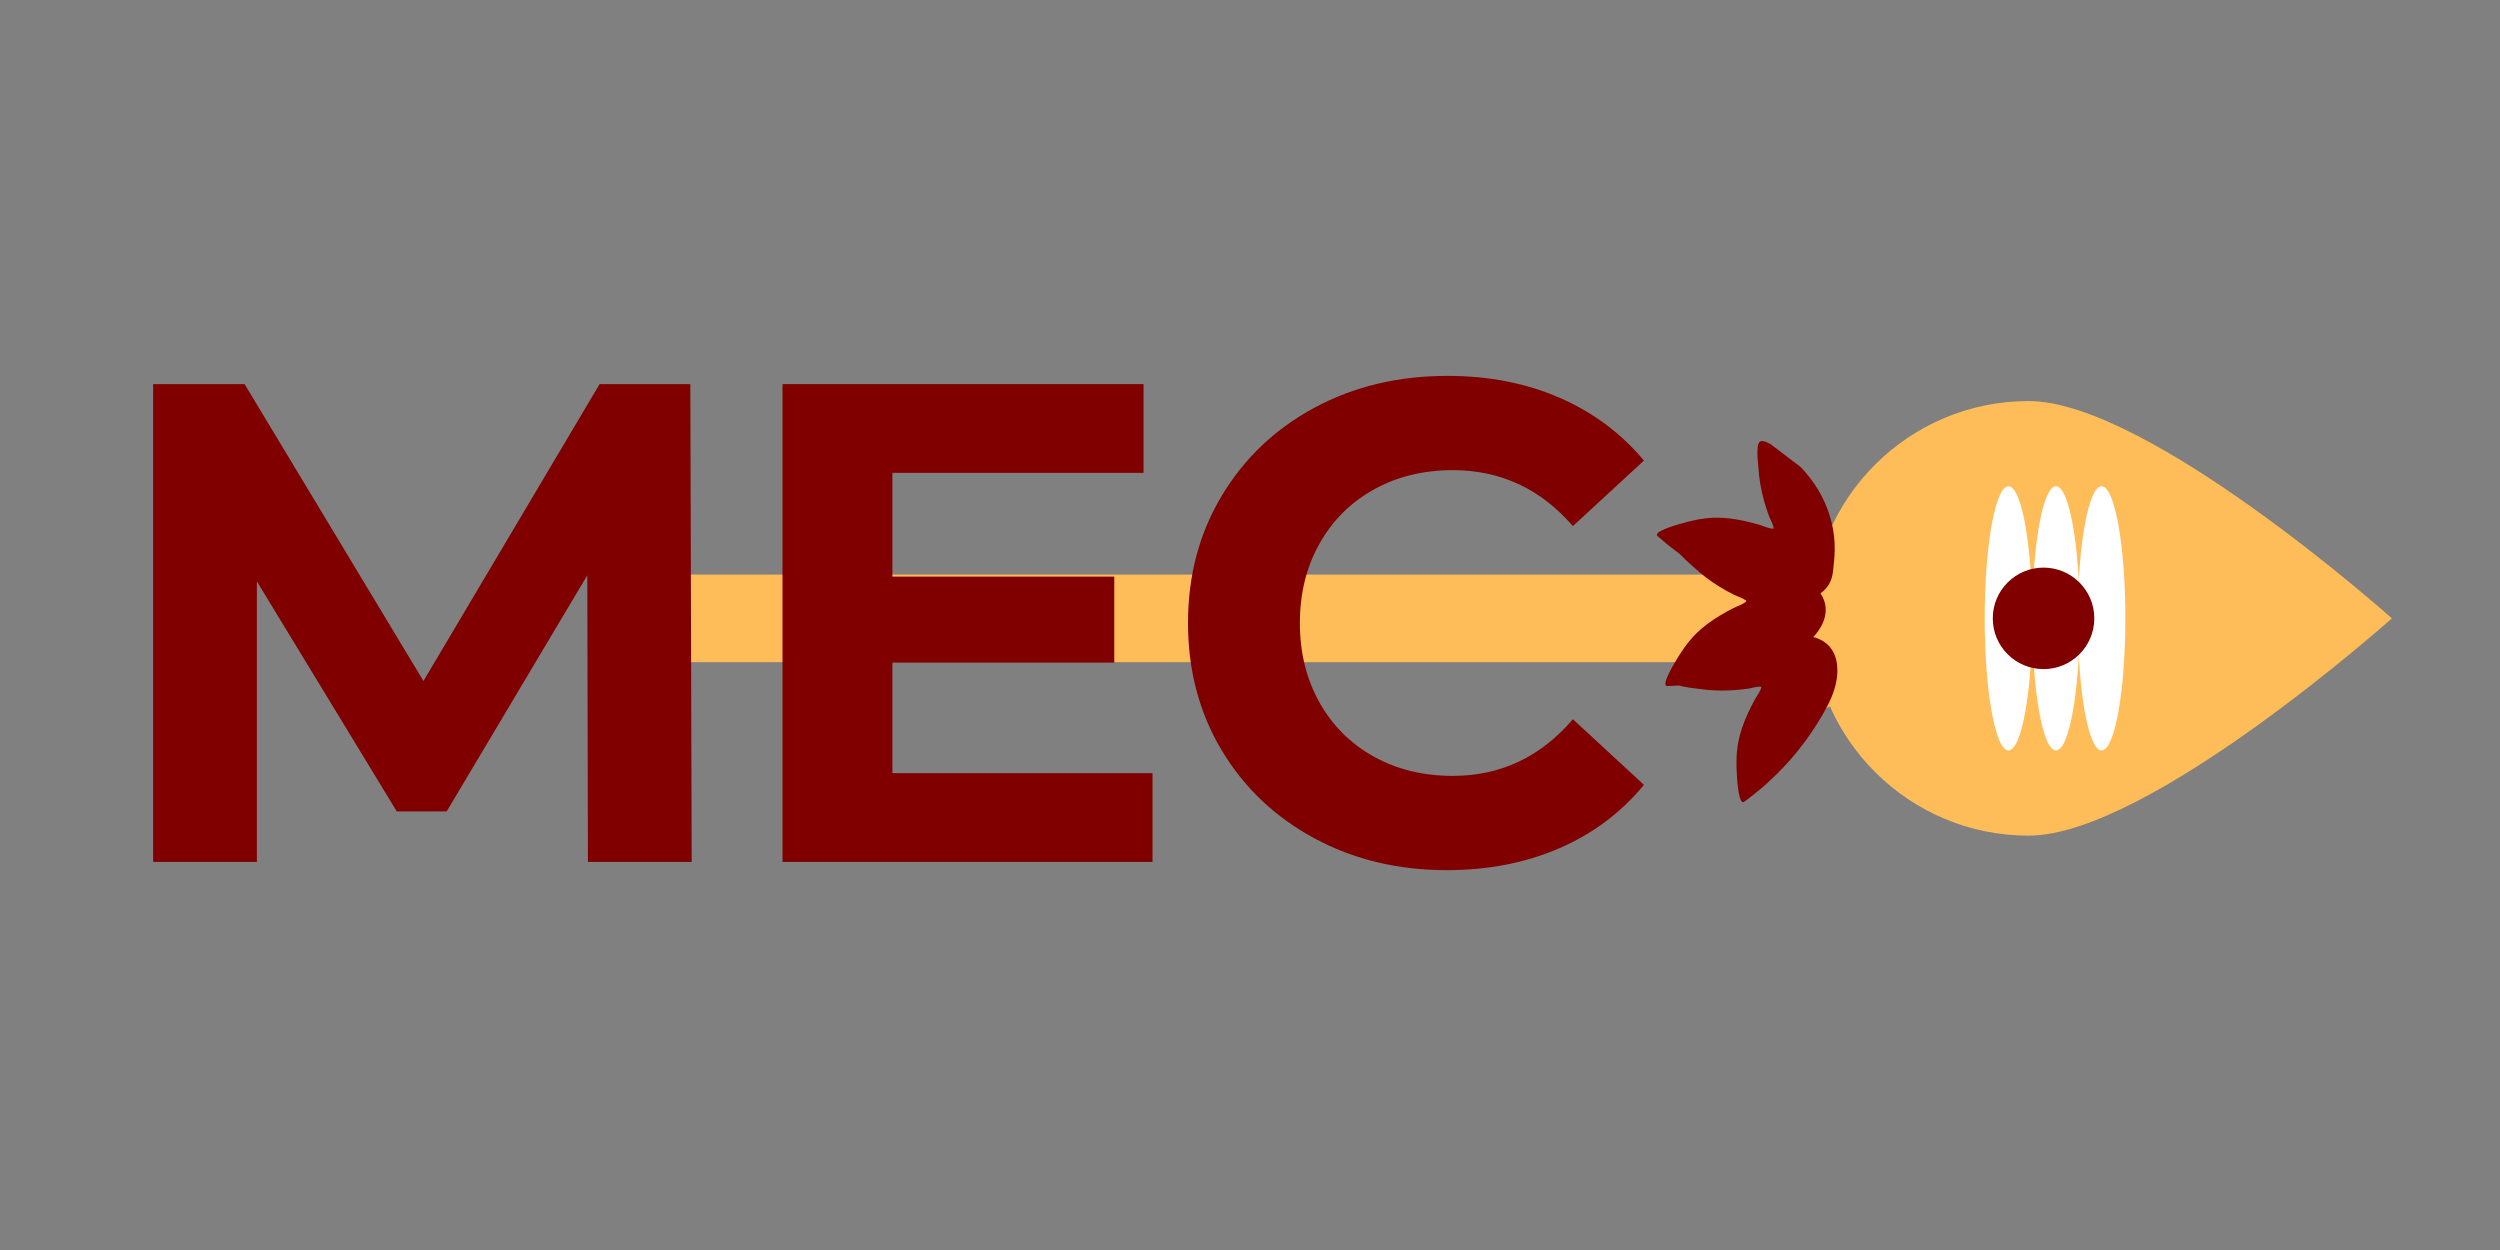 <svg xmlns="http://www.w3.org/2000/svg" xmlns:xlink="http://www.w3.org/1999/xlink" width="500" zoomAndPan="magnify" viewBox="0 0 375 187.5" height="250" preserveAspectRatio="xMidYMid meet" version="1.0"><rect x="0" y="0" width="375" height="187.5" fill="#808080" stroke="none"/><defs><g/><clipPath id="a6263035b1"><path d="M 271 60 L 358.836 60 L 358.836 125.754 L 271 125.754 Z M 271 60 " clip-rule="nonzero"/></clipPath><clipPath id="6b51411402"><path d="M 102.27 86 L 277 86 L 277 100 L 102.27 100 Z M 102.27 86 " clip-rule="nonzero"/></clipPath><clipPath id="870121766b"><path d="M 248 66 L 276 66 L 276 91 L 248 91 Z M 248 66 " clip-rule="nonzero"/></clipPath><clipPath id="3d5ab466fb"><path d="M 247.566 80.168 L 260.699 62.902 L 282.133 79.207 L 269 96.473 Z M 247.566 80.168 " clip-rule="nonzero"/></clipPath><clipPath id="9580a99de0"><path d="M 247.566 80.168 L 260.699 62.902 L 282.133 79.207 L 269 96.473 Z M 247.566 80.168 " clip-rule="nonzero"/></clipPath><clipPath id="5c203a0e3d"><path d="M 251 79 L 275 79 L 275 89 L 251 89 Z M 251 79 " clip-rule="nonzero"/></clipPath><clipPath id="00e552d3aa"><path d="M 247.566 80.168 L 260.699 62.902 L 282.133 79.207 L 269 96.473 Z M 247.566 80.168 " clip-rule="nonzero"/></clipPath><clipPath id="2720356bc2"><path d="M 247.566 80.168 L 260.699 62.902 L 282.133 79.207 L 269 96.473 Z M 247.566 80.168 " clip-rule="nonzero"/></clipPath><clipPath id="1e3f0e2078"><path d="M 266 69 L 274 69 L 274 84 L 266 84 Z M 266 69 " clip-rule="nonzero"/></clipPath><clipPath id="02cfe81017"><path d="M 247.566 80.168 L 260.699 62.902 L 282.133 79.207 L 269 96.473 Z M 247.566 80.168 " clip-rule="nonzero"/></clipPath><clipPath id="c69e459c83"><path d="M 247.566 80.168 L 260.699 62.902 L 282.133 79.207 L 269 96.473 Z M 247.566 80.168 " clip-rule="nonzero"/></clipPath><clipPath id="9ae3c0c04c"><path d="M 250 94 L 276 94 L 276 121 L 250 121 Z M 250 94 " clip-rule="nonzero"/></clipPath><clipPath id="f2a792a871"><path d="M 261.164 121.266 L 247.059 104.781 L 267.52 87.273 L 281.625 103.754 Z M 261.164 121.266 " clip-rule="nonzero"/></clipPath><clipPath id="5eb8b2f183"><path d="M 261.164 121.266 L 247.059 104.781 L 267.52 87.273 L 281.625 103.754 Z M 261.164 121.266 " clip-rule="nonzero"/></clipPath><clipPath id="d68e660388"><path d="M 262 96 L 274 96 L 274 118 L 262 118 Z M 262 96 " clip-rule="nonzero"/></clipPath><clipPath id="41d8975626"><path d="M 261.164 121.266 L 247.059 104.781 L 267.52 87.273 L 281.625 103.754 Z M 261.164 121.266 " clip-rule="nonzero"/></clipPath><clipPath id="a236a30e4e"><path d="M 261.164 121.266 L 247.059 104.781 L 267.52 87.273 L 281.625 103.754 Z M 261.164 121.266 " clip-rule="nonzero"/></clipPath><clipPath id="60acfb8a5c"><path d="M 254 95 L 271 95 L 271 102 L 254 102 Z M 254 95 " clip-rule="nonzero"/></clipPath><clipPath id="c3c4e38d48"><path d="M 261.164 121.266 L 247.059 104.781 L 267.52 87.273 L 281.625 103.754 Z M 261.164 121.266 " clip-rule="nonzero"/></clipPath><clipPath id="3439cbac26"><path d="M 261.164 121.266 L 247.059 104.781 L 267.52 87.273 L 281.625 103.754 Z M 261.164 121.266 " clip-rule="nonzero"/></clipPath><clipPath id="e70dd207e3"><path d="M 249 80 L 274 80 L 274 103 L 249 103 Z M 249 80 " clip-rule="nonzero"/></clipPath><clipPath id="e447c1d5d8"><path d="M 249.145 103.465 L 246.859 81.895 L 273.641 79.059 L 275.922 100.633 Z M 249.145 103.465 " clip-rule="nonzero"/></clipPath><clipPath id="d2eeef6392"><path d="M 249.145 103.465 L 246.859 81.895 L 273.641 79.059 L 275.922 100.633 Z M 249.145 103.465 " clip-rule="nonzero"/></clipPath><clipPath id="e0fb619b02"><path d="M 252 90 L 274 90 L 274 102 L 252 102 Z M 252 90 " clip-rule="nonzero"/></clipPath><clipPath id="015276e5d0"><path d="M 249.145 103.465 L 246.859 81.895 L 273.641 79.059 L 275.922 100.633 Z M 249.145 103.465 " clip-rule="nonzero"/></clipPath><clipPath id="76a65316e7"><path d="M 249.145 103.465 L 246.859 81.895 L 273.641 79.059 L 275.922 100.633 Z M 249.145 103.465 " clip-rule="nonzero"/></clipPath><clipPath id="520c463d85"><path d="M 255 81 L 271 81 L 271 89 L 255 89 Z M 255 81 " clip-rule="nonzero"/></clipPath><clipPath id="8167c4b210"><path d="M 249.145 103.465 L 246.859 81.895 L 273.641 79.059 L 275.922 100.633 Z M 249.145 103.465 " clip-rule="nonzero"/></clipPath><clipPath id="3715a310b8"><path d="M 249.145 103.465 L 246.859 81.895 L 273.641 79.059 L 275.922 100.633 Z M 249.145 103.465 " clip-rule="nonzero"/></clipPath></defs><g clip-path="url(#a6263035b1)"><path fill="#ffbd59" d="M 358.777 92.754 C 358.777 92.754 322.285 125.348 304.293 125.348 C 286.301 125.348 271.699 110.746 271.699 92.754 C 271.699 74.762 286.301 60.16 304.293 60.16 C 322.285 60.16 358.777 92.754 358.777 92.754 Z M 358.777 92.754 " fill-opacity="1" fill-rule="nonzero"/></g><g clip-path="url(#6b51411402)"><path fill="#ffbd59" d="M 276.562 86.188 L 276.562 99.324 L 102.5 99.324 L 102.5 86.188 Z M 276.562 86.188 " fill-opacity="1" fill-rule="nonzero"/></g><path fill="#ffbd59" d="M 279.637 92.754 C 279.637 100.391 276.32 106.59 272.234 106.59 C 268.148 106.59 264.828 100.391 264.828 92.754 C 264.828 85.117 268.148 78.922 272.234 78.922 C 276.32 78.922 279.637 85.117 279.637 92.754 Z M 279.637 92.754 " fill-opacity="1" fill-rule="nonzero"/><path fill="#ffffff" d="M 318.805 92.754 C 318.805 103.691 317.207 112.566 315.238 112.566 C 313.27 112.566 311.672 103.691 311.672 92.754 C 311.672 81.816 313.27 72.941 315.238 72.941 C 317.207 72.941 318.805 81.816 318.805 92.754 Z M 318.805 92.754 " fill-opacity="1" fill-rule="nonzero"/><path fill="#ffffff" d="M 311.965 92.754 C 311.965 103.691 310.367 112.566 308.398 112.566 C 306.434 112.566 304.832 103.691 304.832 92.754 C 304.832 81.816 306.434 72.941 308.398 72.941 C 310.367 72.941 311.965 81.816 311.965 92.754 Z M 311.965 92.754 " fill-opacity="1" fill-rule="nonzero"/><path fill="#ffffff" d="M 304.836 92.754 C 304.836 103.691 303.238 112.566 301.27 112.566 C 299.301 112.566 297.703 103.691 297.703 92.754 C 297.703 81.816 299.301 72.941 301.27 72.941 C 303.238 72.941 304.836 81.816 304.836 92.754 Z M 304.836 92.754 " fill-opacity="1" fill-rule="nonzero"/><path fill="#800000" d="M 314.145 92.754 C 314.145 96.957 310.734 100.367 306.531 100.367 C 302.328 100.367 298.918 96.957 298.918 92.754 C 298.918 88.551 302.328 85.141 306.531 85.141 C 310.734 85.141 314.145 88.551 314.145 92.754 Z M 314.145 92.754 " fill-opacity="1" fill-rule="nonzero"/><g fill="#800000" fill-opacity="1"><g transform="translate(14.471, 129.289)"><g><path d="M 73.719 0 L 73.625 -43 L 52.531 -7.578 L 45.047 -7.578 L 24.062 -42.078 L 24.062 0 L 8.5 0 L 8.5 -71.672 L 22.219 -71.672 L 49.047 -27.141 L 75.469 -71.672 L 89.078 -71.672 L 89.281 0 Z M 73.719 0 "/></g></g></g><g fill="#800000" fill-opacity="1"><g transform="translate(108.875, 129.289)"><g><path d="M 64 -13.312 L 64 0 L 8.5 0 L 8.5 -71.672 L 62.656 -71.672 L 62.656 -58.359 L 24.984 -58.359 L 24.984 -42.797 L 58.266 -42.797 L 58.266 -29.891 L 24.984 -29.891 L 24.984 -13.312 Z M 64 -13.312 "/></g></g></g><g fill="#800000" fill-opacity="1"><g transform="translate(174.2, 129.289)"><g><path d="M 42.797 1.234 C 35.492 1.234 28.891 -0.352 22.984 -3.531 C 17.078 -6.707 12.438 -11.109 9.062 -16.734 C 5.688 -22.367 4 -28.738 4 -35.844 C 4 -42.938 5.688 -49.297 9.062 -54.922 C 12.438 -60.555 17.078 -64.961 22.984 -68.141 C 28.891 -71.316 35.531 -72.906 42.906 -72.906 C 49.113 -72.906 54.723 -71.812 59.734 -69.625 C 64.754 -67.438 68.973 -64.297 72.391 -60.203 L 61.734 -50.375 C 56.891 -55.969 50.883 -58.766 43.719 -58.766 C 39.281 -58.766 35.32 -57.789 31.844 -55.844 C 28.363 -53.906 25.648 -51.191 23.703 -47.703 C 21.754 -44.223 20.781 -40.27 20.781 -35.844 C 20.781 -31.406 21.754 -27.441 23.703 -23.953 C 25.648 -20.473 28.363 -17.758 31.844 -15.812 C 35.32 -13.875 39.281 -12.906 43.719 -12.906 C 50.883 -12.906 56.891 -15.738 61.734 -21.406 L 72.391 -11.562 C 68.973 -7.406 64.738 -4.234 59.688 -2.047 C 54.633 0.141 49.004 1.234 42.797 1.234 Z M 42.797 1.234 "/></g></g></g><g clip-path="url(#870121766b)"><g clip-path="url(#3d5ab466fb)"><g clip-path="url(#9580a99de0)"><path fill="#800000" d="M 266.004 79.023 C 265.883 78.461 265.504 77.84 265.316 77.32 C 265.031 76.539 264.777 75.75 264.562 74.949 C 264.141 73.387 263.863 71.789 263.762 70.176 C 263.719 69.484 263.32 66.633 264.027 66.219 C 264.746 65.797 267.125 67.609 267.715 68.027 C 272.32 71.289 275.312 76.848 275.207 82.523 C 275.188 83.602 275.066 84.676 274.945 85.75 C 274.621 88.633 272.309 89.914 269.539 90.094 C 267.617 90.219 265.707 89.746 263.875 89.152 C 258.188 87.305 253.109 84.391 248.641 80.418 L 248.641 80.414 C 247.891 79.746 251.504 78.734 251.871 78.625 C 253.598 78.109 255.375 77.707 257.188 77.656 C 258.695 77.617 260.195 77.82 261.668 78.145 C 262.406 78.305 263.141 78.5 263.871 78.707 C 264.5 78.883 265.414 79.352 266.039 79.285 C 266.035 79.195 266.023 79.109 266.004 79.023 Z M 266.004 79.023 " fill-opacity="1" fill-rule="nonzero"/></g></g></g><g clip-path="url(#5c203a0e3d)"><g clip-path="url(#00e552d3aa)"><g clip-path="url(#2720356bc2)"><path fill="#800000" d="M 268.602 85.586 C 268.652 85.598 268.707 85.609 268.758 85.621 C 268.824 85.637 268.891 85.605 268.832 85.539 C 267.328 83.789 265.812 82.047 264.344 80.27 C 266.078 81.879 267.68 83.617 269.137 85.48 C 269.23 85.602 269.328 85.723 269.449 85.812 C 269.613 85.938 269.816 85.992 270.016 86.043 C 271.207 86.352 272.41 86.57 273.629 86.703 C 273.848 86.727 274.082 86.754 274.246 86.898 C 273.797 86.891 273.348 86.852 272.902 86.781 C 272.758 86.762 272.617 86.734 272.477 86.758 C 272.312 86.789 272.168 86.883 272.027 86.973 C 270.434 87.973 268.699 88.516 266.824 88.598 C 266.758 88.598 266.676 88.594 266.648 88.535 C 266.594 88.434 266.75 88.355 266.863 88.344 C 268.602 88.168 270.25 87.688 271.809 86.898 C 271.902 86.852 272.004 86.797 272.039 86.695 C 272 86.801 270.508 86.414 270.359 86.375 C 269.789 86.215 269.227 86.027 268.66 85.852 C 268.164 85.699 267.672 85.535 267.18 85.387 C 266.82 85.273 266.168 84.945 265.805 85.152 C 265.008 85.613 263.973 85.824 263.074 85.957 C 261.992 86.117 260.684 86.184 259.609 85.93 C 259.551 85.914 259.48 85.887 259.469 85.828 C 259.449 85.723 259.605 85.691 259.711 85.703 C 261.711 85.957 263.664 85.758 265.574 85.113 C 265.613 85.102 265.648 85.086 265.688 85.07 C 265.75 85.047 265.719 84.988 265.668 84.973 C 264.168 84.566 262.727 83.996 261.246 83.527 C 260.82 83.395 260.395 83.27 259.969 83.152 C 259.754 83.09 259.539 83.035 259.324 82.98 C 259.16 82.938 258.957 82.848 258.789 82.891 C 258.73 82.906 258.672 82.93 258.613 82.961 C 257.965 83.258 257.207 83.25 256.508 83.266 C 256.172 83.273 255.832 83.277 255.496 83.254 C 255.234 83.23 254.973 83.227 254.711 83.188 C 254.445 83.152 254.176 83.121 253.918 83.043 C 253.855 83.023 253.789 83.023 253.723 83.008 C 253.691 83 253.66 82.988 253.633 82.973 C 253.609 82.961 253.57 82.938 253.559 82.91 C 253.582 82.906 253.602 82.902 253.625 82.902 C 253.648 82.902 253.672 82.898 253.695 82.902 C 253.797 82.902 253.895 82.926 253.996 82.938 C 254.254 82.961 254.512 82.98 254.77 82.988 C 255.258 83.008 255.75 83.02 256.238 83.004 C 256.5 82.996 256.758 82.98 257.02 82.961 C 257.438 82.934 257.852 82.879 258.266 82.801 C 258.473 82.758 258.168 82.664 258.121 82.648 C 257.926 82.594 257.742 82.508 257.543 82.469 C 257.129 82.387 256.672 82.184 256.262 82.059 C 255.766 81.906 255.273 81.746 254.785 81.574 C 254.227 81.379 253.672 81.168 253.125 80.945 C 252.926 80.867 251.77 80.512 251.812 80.285 C 251.832 80.164 252.586 80.52 252.695 80.566 C 253.074 80.715 253.453 80.859 253.832 81.004 C 254.578 81.285 255.332 81.547 256.086 81.801 C 256.855 82.055 257.633 82.297 258.41 82.523 C 258.801 82.637 259.191 82.746 259.582 82.852 C 259.781 82.906 259.984 82.961 260.184 83.012 C 260.312 83.047 260.457 83.133 260.598 83.125 C 260.715 83.121 260.684 83.09 260.617 83.008 C 260.551 82.926 260.477 82.844 260.406 82.762 C 260.129 82.445 259.836 82.141 259.555 81.828 C 259.23 81.469 258.922 81.098 258.621 80.723 C 258.469 80.535 258.316 80.344 258.168 80.156 C 258.121 80.094 257.766 79.719 257.816 79.652 C 257.848 79.609 258.441 80.258 258.504 80.32 C 258.77 80.605 259.035 80.891 259.301 81.172 C 259.629 81.527 259.957 81.879 260.285 82.23 C 260.445 82.406 260.605 82.578 260.766 82.754 C 260.902 82.898 260.992 83.105 261.141 83.23 C 261.238 83.312 261.359 83.355 261.477 83.398 C 262.254 83.664 263.031 83.934 263.812 84.184 C 264.586 84.434 265.375 84.633 266.152 84.863 C 266.594 84.992 267.039 85.121 267.48 85.254 C 267.852 85.359 268.223 85.496 268.602 85.586 Z M 268.602 85.586 " fill-opacity="1" fill-rule="nonzero"/></g></g></g><g clip-path="url(#1e3f0e2078)"><g clip-path="url(#02cfe81017)"><g clip-path="url(#c69e459c83)"><path fill="#800000" d="M 273.211 82.34 C 273.211 82.469 273.195 82.59 273.145 82.707 C 273.086 82.828 272.934 82.957 272.961 83.102 C 272.973 83.172 273.016 83.234 273.055 83.297 L 273.277 83.625 C 273.312 83.68 273.418 83.836 273.383 83.906 C 273.281 84.094 273.078 83.797 273.02 83.711 C 272.707 83.277 272.453 82.809 272.262 82.309 C 272.145 82.012 272.051 81.699 271.875 81.438 C 271.676 81.141 271.363 81.008 271.082 80.812 C 269.941 80.035 268.902 79.141 267.965 78.129 C 267.723 77.867 267.488 77.598 267.258 77.32 C 267.055 77.074 266.754 76.789 266.629 76.492 C 267.012 76.574 267.352 77.258 267.613 77.535 C 267.988 77.93 268.371 78.312 268.77 78.684 C 269.645 79.504 270.574 80.273 271.559 80.953 C 271.578 80.969 271.598 80.977 271.621 80.977 C 271.711 80.957 271.23 79.949 271.18 79.836 C 270.973 79.383 270.766 78.93 270.555 78.477 C 270.137 77.566 269.715 76.66 269.285 75.758 L 267.676 72.363 C 267.41 71.805 267.145 71.246 266.805 70.73 C 266.605 70.43 266.105 70.012 266.172 69.617 C 267.031 70.34 267.566 71.523 268.051 72.516 L 269.223 74.922 L 269.797 76.105 C 269.965 76.449 270.086 76.914 270.316 77.211 C 270.316 77.211 270.32 76.762 270.316 76.715 C 270.285 76.48 270.254 76.242 270.227 76.008 C 270.168 75.516 270.121 75.027 270.082 74.535 C 270.051 74.148 270.035 73.762 270.016 73.371 C 269.992 72.98 269.918 72.594 269.895 72.199 C 269.887 72.066 269.863 71.754 270 71.676 C 270.117 71.828 270.074 72.102 270.094 72.281 C 270.121 72.531 270.148 72.777 270.176 73.027 C 270.227 73.508 270.277 73.988 270.328 74.469 C 270.383 75.016 270.438 75.562 270.488 76.109 C 270.535 76.602 270.66 77.152 270.566 77.645 C 270.539 77.777 270.617 77.875 270.664 77.98 C 270.781 78.246 270.887 78.52 271.008 78.789 C 271.191 79.184 271.383 79.574 271.562 79.969 C 271.727 80.328 271.875 80.691 272.031 81.055 C 272.191 81.426 272.355 81.797 272.508 82.172 C 272.539 82.254 272.781 82.926 272.91 82.648 C 272.922 82.609 272.93 82.566 272.93 82.527 C 272.965 80.969 272.82 79.418 272.852 77.859 C 272.855 77.629 272.863 77.395 272.879 77.16 C 273 77.559 272.965 77.953 272.992 78.363 C 273.02 78.793 273.047 79.227 273.074 79.656 C 273.125 80.516 273.16 81.375 273.207 82.234 C 273.211 82.27 273.211 82.305 273.211 82.34 Z M 273.211 82.34 " fill-opacity="1" fill-rule="nonzero"/></g></g></g><g clip-path="url(#9ae3c0c04c)"><g clip-path="url(#f2a792a871)"><g clip-path="url(#5eb8b2f183)"><path fill="#800000" d="M 263.938 103 C 263.363 103 262.672 103.238 262.125 103.312 C 261.305 103.426 260.477 103.508 259.648 103.551 C 258.035 103.633 256.414 103.566 254.812 103.324 C 254.129 103.223 251.258 103.008 251.004 102.23 C 250.742 101.438 253.016 99.496 253.547 99.008 C 257.707 95.195 263.773 93.441 269.301 94.742 C 270.348 94.992 271.375 95.336 272.398 95.68 C 275.148 96.605 275.91 99.137 275.504 101.879 C 275.219 103.785 274.355 105.551 273.387 107.215 C 270.379 112.387 266.461 116.738 261.633 120.266 C 260.816 120.855 260.594 117.109 260.562 116.73 C 260.426 114.934 260.406 113.109 260.738 111.332 C 261.02 109.848 261.535 108.422 262.16 107.051 C 262.477 106.363 262.82 105.688 263.176 105.016 C 263.48 104.441 264.133 103.645 264.199 103.02 C 264.113 103.004 264.027 103 263.938 103 Z M 263.938 103 " fill-opacity="1" fill-rule="nonzero"/></g></g></g><g clip-path="url(#d68e660388)"><g clip-path="url(#41d8975626)"><g clip-path="url(#a236a30e4e)"><path fill="#800000" d="M 270.898 101.848 C 270.922 101.797 270.945 101.75 270.969 101.699 C 270.996 101.637 270.98 101.566 270.902 101.609 C 268.871 102.711 266.852 103.824 264.805 104.883 C 266.746 103.527 268.781 102.332 270.91 101.301 C 271.047 101.234 271.188 101.164 271.301 101.066 C 271.453 100.93 271.551 100.742 271.645 100.559 C 272.195 99.461 272.664 98.332 273.051 97.164 C 273.121 96.957 273.195 96.734 273.375 96.605 C 273.273 97.043 273.141 97.477 272.977 97.895 C 272.926 98.027 272.871 98.164 272.863 98.309 C 272.855 98.473 272.918 98.633 272.977 98.789 C 273.617 100.559 273.781 102.367 273.465 104.219 C 273.457 104.285 273.434 104.363 273.371 104.379 C 273.258 104.41 273.215 104.242 273.227 104.125 C 273.422 102.391 273.301 100.68 272.859 98.988 C 272.836 98.887 272.801 98.777 272.711 98.719 C 272.805 98.777 272.113 100.156 272.043 100.293 C 271.766 100.816 271.461 101.328 271.172 101.848 C 270.918 102.297 270.652 102.742 270.402 103.195 C 270.219 103.523 269.758 104.09 269.887 104.488 C 270.168 105.363 270.156 106.422 270.094 107.328 C 270.023 108.418 269.812 109.711 269.336 110.707 C 269.312 110.762 269.27 110.824 269.207 110.824 C 269.102 110.82 269.102 110.66 269.137 110.562 C 269.805 108.66 270.027 106.707 269.797 104.707 C 269.793 104.664 269.789 104.625 269.781 104.586 C 269.77 104.52 269.707 104.535 269.68 104.586 C 268.965 105.965 268.105 107.254 267.336 108.602 C 267.113 108.988 266.902 109.379 266.695 109.77 C 266.594 109.969 266.492 110.168 266.395 110.367 C 266.32 110.516 266.188 110.691 266.191 110.867 C 266.195 110.93 266.207 110.992 266.223 111.051 C 266.379 111.75 266.211 112.488 266.082 113.176 C 266.016 113.508 265.949 113.84 265.852 114.164 C 265.777 114.414 265.715 114.672 265.625 114.918 C 265.531 115.168 265.445 115.426 265.316 115.66 C 265.285 115.719 265.266 115.785 265.238 115.844 C 265.227 115.875 265.207 115.902 265.188 115.926 C 265.168 115.945 265.137 115.977 265.109 115.984 C 265.109 115.961 265.109 115.941 265.113 115.918 C 265.117 115.895 265.121 115.871 265.129 115.852 C 265.152 115.75 265.195 115.66 265.227 115.562 C 265.305 115.316 265.375 115.07 265.441 114.816 C 265.562 114.344 265.676 113.867 265.766 113.383 C 265.812 113.129 265.852 112.871 265.891 112.613 C 265.949 112.199 265.984 111.781 265.996 111.359 C 266 111.148 265.84 111.426 265.816 111.469 C 265.719 111.648 265.598 111.809 265.516 111.996 C 265.352 112.383 265.055 112.789 264.848 113.164 C 264.594 113.617 264.332 114.062 264.059 114.504 C 263.75 115.008 263.43 115.504 263.098 115.996 C 262.977 116.172 262.387 117.227 262.172 117.141 C 262.059 117.09 262.566 116.43 262.633 116.332 C 262.859 115.996 263.082 115.656 263.305 115.312 C 263.734 114.645 264.152 113.965 264.559 113.277 C 264.969 112.578 265.371 111.875 265.754 111.16 C 265.949 110.805 266.137 110.445 266.324 110.082 C 266.418 109.898 266.512 109.715 266.605 109.531 C 266.668 109.41 266.781 109.285 266.805 109.152 C 266.824 109.035 266.785 109.059 266.695 109.105 C 266.598 109.152 266.504 109.207 266.41 109.258 C 266.043 109.465 265.684 109.688 265.316 109.895 C 264.898 110.137 264.469 110.359 264.039 110.578 C 263.824 110.684 263.605 110.793 263.387 110.895 C 263.32 110.93 262.879 111.199 262.82 111.133 C 262.789 111.098 263.547 110.652 263.621 110.605 C 263.957 110.406 264.289 110.207 264.621 110.008 C 265.035 109.758 265.449 109.512 265.863 109.27 C 266.066 109.148 266.273 109.027 266.477 108.906 C 266.648 108.805 266.867 108.762 267.023 108.641 C 267.125 108.566 267.191 108.453 267.258 108.348 C 267.684 107.645 268.105 106.941 268.516 106.23 C 268.926 105.527 269.285 104.797 269.676 104.086 C 269.895 103.68 270.117 103.277 270.336 102.871 C 270.52 102.531 270.73 102.195 270.898 101.848 Z M 270.898 101.848 " fill-opacity="1" fill-rule="nonzero"/></g></g></g><g clip-path="url(#60acfb8a5c)"><g clip-path="url(#c3c4e38d48)"><g clip-path="url(#3439cbac26)"><path fill="#800000" d="M 268.699 96.652 C 268.824 96.68 268.941 96.723 269.043 96.797 C 269.148 96.879 269.246 97.055 269.391 97.059 C 269.465 97.062 269.535 97.035 269.602 97.008 L 269.969 96.863 C 270.031 96.836 270.207 96.77 270.266 96.82 C 270.43 96.957 270.098 97.09 270 97.133 C 269.508 97.344 268.996 97.492 268.469 97.578 C 268.156 97.625 267.828 97.652 267.531 97.773 C 267.203 97.902 267.008 98.18 266.758 98.414 C 265.754 99.363 264.66 100.188 263.477 100.895 C 263.168 101.074 262.855 101.25 262.539 101.414 C 262.254 101.562 261.91 101.793 261.594 101.855 C 261.754 101.5 262.496 101.309 262.82 101.109 C 263.285 100.828 263.742 100.535 264.188 100.227 C 265.176 99.543 266.121 98.797 266.996 97.977 C 267.016 97.961 267.027 97.945 267.031 97.922 C 267.031 97.828 265.945 98.086 265.824 98.113 C 265.336 98.219 264.848 98.328 264.359 98.434 C 263.383 98.652 262.41 98.875 261.438 99.102 L 257.781 99.957 C 257.18 100.102 256.574 100.242 255.996 100.469 C 255.664 100.598 255.148 100.996 254.777 100.852 C 255.664 100.164 256.934 99.891 258.008 99.625 L 260.609 98.988 L 261.883 98.676 C 262.254 98.586 262.734 98.566 263.074 98.402 C 263.074 98.402 262.637 98.301 262.59 98.297 C 262.352 98.277 262.113 98.258 261.879 98.234 C 261.387 98.188 260.898 98.133 260.41 98.066 C 260.023 98.016 259.641 97.949 259.258 97.887 C 258.871 97.824 258.477 97.816 258.086 97.758 C 257.953 97.738 257.645 97.691 257.598 97.543 C 257.77 97.461 258.027 97.562 258.207 97.582 C 258.457 97.605 258.707 97.633 258.953 97.656 C 259.434 97.707 259.914 97.758 260.395 97.812 C 260.941 97.875 261.488 97.938 262.031 98 C 262.523 98.059 263.09 98.051 263.551 98.25 C 263.676 98.305 263.785 98.25 263.898 98.227 C 264.184 98.164 264.477 98.121 264.762 98.059 C 265.188 97.965 265.609 97.855 266.035 97.766 C 266.418 97.684 266.805 97.613 267.191 97.539 C 267.59 97.461 267.988 97.379 268.387 97.309 C 268.473 97.293 269.18 97.199 268.938 97.016 C 268.902 96.992 268.863 96.977 268.82 96.969 C 267.309 96.605 265.758 96.422 264.246 96.062 C 264.016 96.008 263.793 95.949 263.566 95.887 C 263.98 95.852 264.359 95.969 264.766 96.027 C 265.195 96.09 265.621 96.156 266.047 96.223 C 266.898 96.355 267.746 96.504 268.594 96.637 C 268.629 96.641 268.664 96.648 268.699 96.652 Z M 268.699 96.652 " fill-opacity="1" fill-rule="nonzero"/></g></g></g><g clip-path="url(#e70dd207e3)"><g clip-path="url(#e447c1d5d8)"><g clip-path="url(#d2eeef6392)"><path fill="#800000" d="M 261.777 89.988 C 261.305 89.66 260.602 89.469 260.105 89.219 C 259.363 88.848 258.641 88.445 257.93 88.012 C 256.555 87.164 255.258 86.191 254.074 85.086 C 253.57 84.613 251.324 82.809 251.555 82.023 C 251.789 81.223 254.762 80.91 255.48 80.809 C 261.066 80.023 267.059 82.02 270.875 86.223 C 271.598 87.02 272.246 87.887 272.895 88.75 C 274.637 91.07 273.832 93.59 271.941 95.617 C 270.629 97.027 268.914 97.992 267.172 98.816 C 261.766 101.371 256.074 102.738 250.094 102.906 C 249.09 102.934 251.023 99.719 251.215 99.391 C 252.121 97.828 253.141 96.316 254.422 95.039 C 255.492 93.977 256.727 93.094 258.016 92.32 C 258.668 91.93 259.332 91.566 260.004 91.219 C 260.586 90.918 261.574 90.629 261.98 90.152 C 261.918 90.09 261.852 90.035 261.777 89.988 Z M 261.777 89.988 " fill-opacity="1" fill-rule="nonzero"/></g></g></g><g clip-path="url(#e0fb619b02)"><g clip-path="url(#015276e5d0)"><g clip-path="url(#76a65316e7)"><path fill="#800000" d="M 268.168 92.98 C 268.215 92.953 268.262 92.93 268.305 92.898 C 268.363 92.863 268.391 92.797 268.301 92.789 C 266.008 92.543 263.711 92.316 261.422 92.031 C 263.789 92.012 266.145 92.184 268.488 92.535 C 268.637 92.559 268.789 92.582 268.941 92.566 C 269.145 92.539 269.332 92.441 269.512 92.344 C 270.586 91.75 271.613 91.086 272.594 90.344 C 272.766 90.211 272.957 90.07 273.176 90.066 C 272.844 90.371 272.488 90.648 272.117 90.902 C 272 90.984 271.879 91.062 271.789 91.18 C 271.691 91.312 271.652 91.48 271.609 91.641 C 271.137 93.461 270.246 95.043 268.938 96.391 C 268.891 96.438 268.828 96.488 268.77 96.469 C 268.66 96.43 268.719 96.266 268.793 96.18 C 269.938 94.859 270.809 93.379 271.402 91.738 C 271.438 91.641 271.473 91.527 271.43 91.434 C 271.473 91.531 270.125 92.277 269.988 92.348 C 269.465 92.625 268.926 92.875 268.391 93.137 C 267.926 93.363 267.457 93.582 266.992 93.812 C 266.656 93.977 265.957 94.184 265.836 94.582 C 265.57 95.465 264.961 96.328 264.398 97.043 C 263.723 97.902 262.812 98.848 261.859 99.398 C 261.805 99.43 261.734 99.457 261.688 99.418 C 261.602 99.355 261.691 99.227 261.777 99.164 C 263.406 97.977 264.691 96.492 265.641 94.715 C 265.656 94.68 265.676 94.641 265.695 94.605 C 265.723 94.547 265.66 94.523 265.613 94.547 C 264.238 95.281 262.801 95.852 261.402 96.527 C 261 96.719 260.605 96.922 260.215 97.129 C 260.016 97.234 259.82 97.34 259.629 97.449 C 259.48 97.531 259.27 97.602 259.176 97.746 C 259.145 97.801 259.117 97.859 259.098 97.918 C 258.828 98.578 258.273 99.094 257.777 99.586 C 257.535 99.824 257.293 100.059 257.031 100.27 C 256.824 100.434 256.629 100.609 256.414 100.762 C 256.195 100.918 255.98 101.078 255.738 101.199 C 255.68 101.23 255.629 101.273 255.57 101.309 C 255.543 101.324 255.516 101.336 255.48 101.344 C 255.453 101.352 255.41 101.359 255.383 101.352 C 255.395 101.332 255.41 101.312 255.426 101.297 C 255.441 101.281 255.461 101.266 255.477 101.25 C 255.551 101.184 255.641 101.133 255.719 101.07 C 255.926 100.91 256.125 100.746 256.32 100.578 C 256.688 100.254 257.051 99.926 257.398 99.578 C 257.582 99.395 257.762 99.207 257.938 99.016 C 258.223 98.707 258.488 98.383 258.734 98.043 C 258.859 97.871 258.57 98.008 258.527 98.031 C 258.348 98.121 258.152 98.188 257.98 98.297 C 257.625 98.52 257.152 98.688 256.766 98.879 C 256.301 99.105 255.832 99.328 255.359 99.535 C 254.82 99.777 254.273 100.004 253.723 100.219 C 253.523 100.297 252.438 100.832 252.312 100.637 C 252.246 100.535 253.039 100.277 253.148 100.234 C 253.527 100.086 253.902 99.93 254.277 99.773 C 255.012 99.465 255.742 99.145 256.465 98.809 C 257.199 98.465 257.93 98.109 258.652 97.742 C 259.012 97.555 259.371 97.367 259.73 97.176 C 259.91 97.078 260.094 96.98 260.277 96.879 C 260.395 96.816 260.559 96.781 260.652 96.68 C 260.734 96.598 260.691 96.594 260.59 96.582 C 260.48 96.566 260.375 96.555 260.27 96.547 C 259.848 96.504 259.426 96.484 259.008 96.449 C 258.523 96.41 258.043 96.355 257.566 96.289 C 257.328 96.254 257.09 96.219 256.852 96.184 C 256.773 96.172 256.258 96.141 256.25 96.059 C 256.242 96.008 257.121 96.07 257.207 96.074 C 257.594 96.102 257.984 96.125 258.371 96.148 C 258.852 96.18 259.332 96.211 259.812 96.242 C 260.051 96.262 260.285 96.277 260.52 96.293 C 260.719 96.309 260.926 96.395 261.125 96.383 C 261.25 96.379 261.367 96.324 261.484 96.273 C 262.23 95.938 262.98 95.598 263.719 95.246 C 264.453 94.895 265.168 94.5 265.887 94.133 C 266.301 93.926 266.711 93.715 267.121 93.508 C 267.465 93.332 267.828 93.172 268.168 92.98 Z M 268.168 92.98 " fill-opacity="1" fill-rule="nonzero"/></g></g></g><g clip-path="url(#520c463d85)"><g clip-path="url(#8167c4b210)"><g clip-path="url(#3715a310b8)"><path fill="#800000" d="M 269.297 87.457 C 269.383 87.551 269.457 87.652 269.496 87.77 C 269.539 87.898 269.52 88.098 269.637 88.184 C 269.695 88.227 269.77 88.242 269.836 88.258 L 270.223 88.348 C 270.289 88.363 270.473 88.406 270.496 88.48 C 270.551 88.688 270.199 88.609 270.098 88.59 C 269.57 88.484 269.066 88.316 268.582 88.086 C 268.297 87.949 268.016 87.785 267.703 87.715 C 267.355 87.637 267.039 87.754 266.699 87.809 C 265.336 88.02 263.965 88.082 262.59 87.988 C 262.234 87.965 261.879 87.93 261.523 87.887 C 261.203 87.848 260.789 87.844 260.496 87.715 C 260.828 87.512 261.547 87.777 261.926 87.797 C 262.469 87.828 263.012 87.844 263.555 87.844 C 264.754 87.84 265.957 87.762 267.145 87.582 C 267.168 87.582 267.188 87.57 267.203 87.555 C 267.258 87.48 266.215 87.078 266.102 87.031 C 265.637 86.84 265.176 86.652 264.711 86.465 C 263.785 86.09 262.855 85.723 261.926 85.355 L 258.426 83.992 C 257.852 83.77 257.273 83.543 256.668 83.402 C 256.32 83.32 255.672 83.359 255.445 83.027 C 256.566 82.961 257.77 83.457 258.801 83.848 L 261.305 84.797 L 262.535 85.262 C 262.895 85.395 263.301 85.652 263.672 85.711 C 263.668 85.711 263.367 85.379 263.332 85.348 C 263.145 85.199 262.961 85.047 262.777 84.895 C 262.402 84.578 262.031 84.254 261.664 83.922 C 261.375 83.664 261.102 83.391 260.82 83.125 C 260.535 82.852 260.215 82.621 259.926 82.352 C 259.828 82.262 259.602 82.051 259.645 81.898 C 259.836 81.93 259.988 82.156 260.129 82.277 C 260.316 82.438 260.508 82.598 260.699 82.762 C 261.066 83.074 261.434 83.391 261.797 83.707 C 262.215 84.066 262.629 84.426 263.039 84.789 C 263.414 85.117 263.883 85.43 264.148 85.852 C 264.223 85.969 264.344 85.988 264.449 86.031 C 264.723 86.145 264.984 86.273 265.258 86.383 C 265.66 86.547 266.066 86.695 266.469 86.863 C 266.836 87.012 267.191 87.176 267.555 87.332 C 267.926 87.492 268.301 87.648 268.672 87.816 C 268.75 87.855 269.383 88.176 269.285 87.891 C 269.27 87.852 269.246 87.816 269.219 87.785 C 268.176 86.629 267.004 85.598 265.961 84.445 C 265.805 84.273 265.652 84.094 265.504 83.914 C 265.863 84.121 266.109 84.434 266.41 84.715 C 266.727 85.008 267.043 85.301 267.355 85.598 C 267.98 86.188 268.598 86.789 269.219 87.383 C 269.246 87.406 269.273 87.43 269.297 87.457 Z M 269.297 87.457 " fill-opacity="1" fill-rule="nonzero"/></g></g></g></svg>